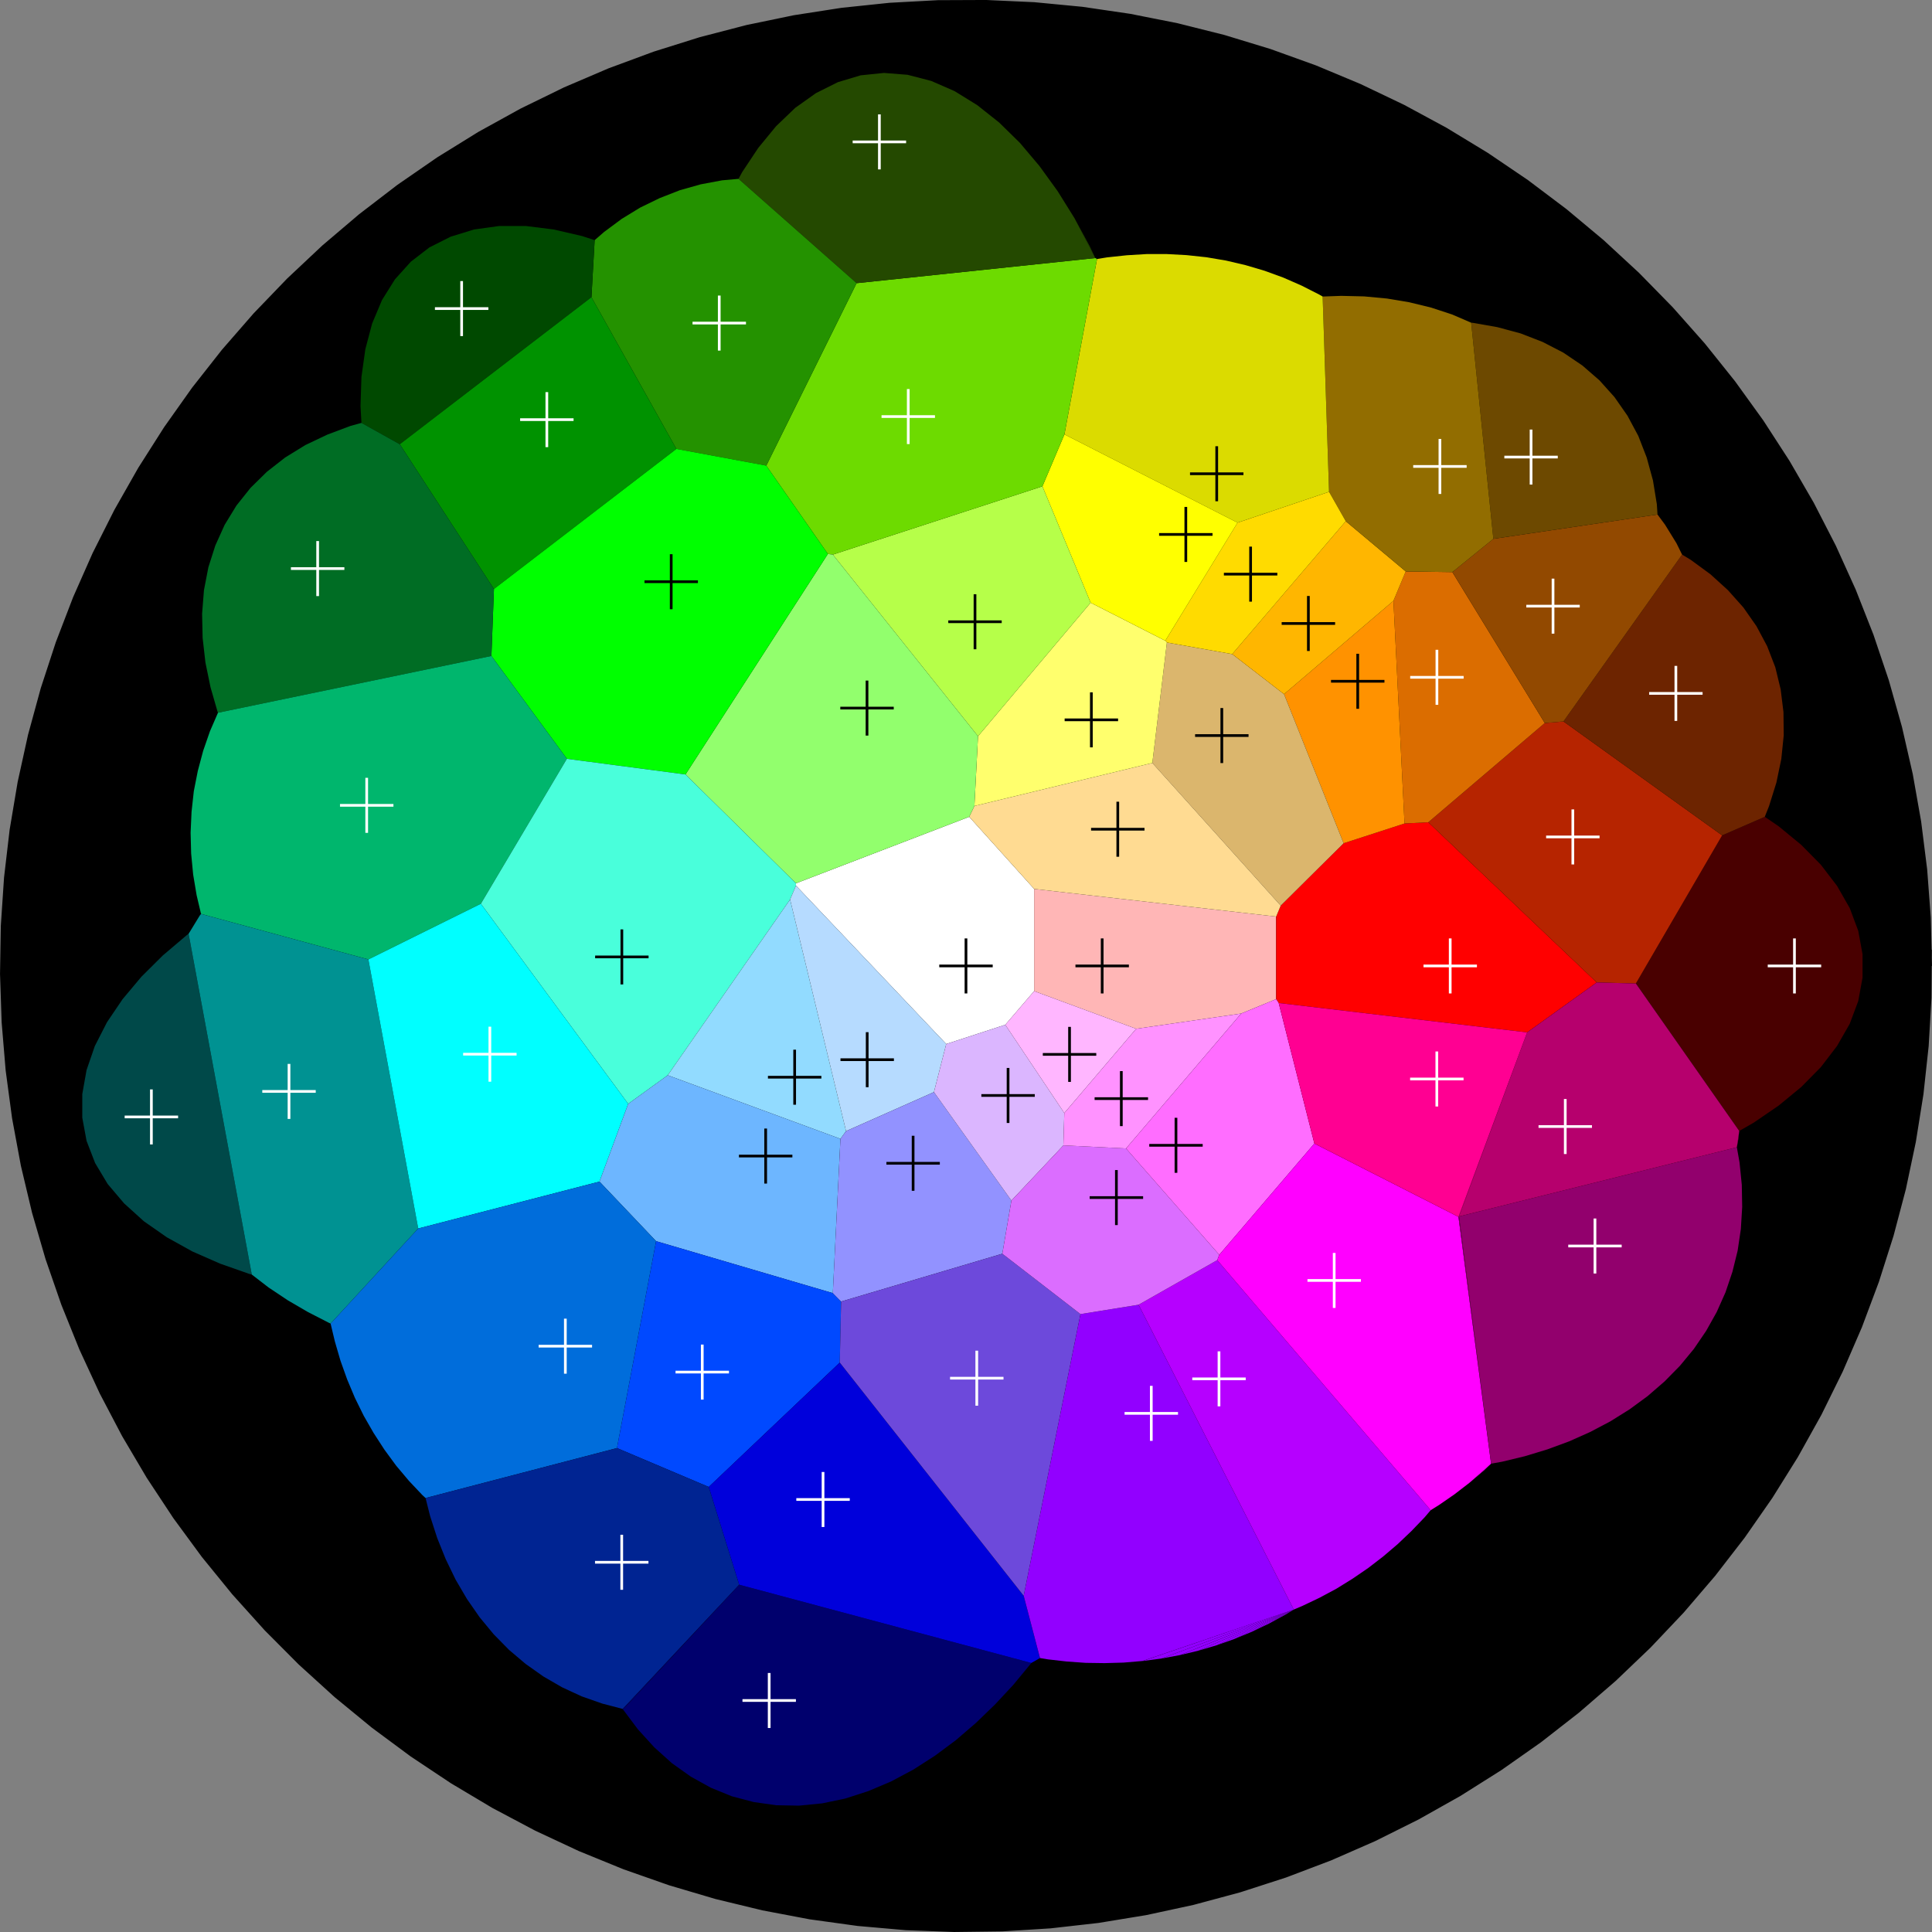 <?xml version="1.0" encoding="UTF-8" standalone="no"?>
<!-- Created with Inkscape (http://www.inkscape.org/) -->

<svg
   xmlns:dc="http://purl.org/dc/elements/1.1/"
   xmlns:cc="http://creativecommons.org/ns#"
   xmlns:rdf="http://www.w3.org/1999/02/22-rdf-syntax-ns#"
   xmlns:svg="http://www.w3.org/2000/svg"
   xmlns="http://www.w3.org/2000/svg"
   xmlns:sodipodi="http://sodipodi.sourceforge.net/DTD/sodipodi-0.dtd"
   xmlns:inkscape="http://www.inkscape.org/namespaces/inkscape"
   id="svg2"
   version="1.1"
   inkscape:version="0.48.5 r10040"
   width="452"
   height="452"
   xml:space="preserve"
   sodipodi:docname="2c04-voronoi.svg"><rect width="100%" height="100%" fill="#808080" stroke="none"/><defs
     id="defs6" /><sodipodi:namedview
     pagecolor="#ffffff"
     bordercolor="#666666"
     borderopacity="1"
     objecttolerance="10"
     gridtolerance="10"
     guidetolerance="10"
     inkscape:pageopacity="0"
     inkscape:pageshadow="2"
     inkscape:window-width="1920"
     inkscape:window-height="1062"
     id="namedview4"
     showgrid="false"
     fit-margin-top="0"
     fit-margin-left="0"
     fit-margin-right="0"
     fit-margin-bottom="0"
     inkscape:zoom="1.8915928"
     inkscape:cx="226"
     inkscape:cy="226.00001"
     inkscape:window-x="0"
     inkscape:window-y="1080"
     inkscape:window-maximized="1"
     inkscape:current-layer="g10" /><g
     id="g10"
     inkscape:groupmode="layer"
     inkscape:label="2c04-voronoi"
     transform="matrix(1.25,0,0,-1.25,-169.26,736.71)"><path
       inkscape:connector-curvature="0"
       id="path2230"
       style="fill:#000000;fill-opacity:1;stroke:#000000;stroke-width:0.507;stroke-linecap:butt;stroke-linejoin:miter;stroke-miterlimit:10;stroke-opacity:1;stroke-dasharray:none"
       d="m 496.754,408.581 -0.225,9.025 -0.677,9.002 -1.125,8.958 -1.571,8.89 -2.014,8.8 -2.45,8.688 -2.882,8.555 -3.307,8.401 -3.722,8.225 -4.128,8.029 -4.525,7.812 -4.909,7.576 -5.282,7.321 -5.64,7.048 -5.986,6.757 -6.316,6.45 -6.63,6.126 -6.928,5.787 -7.209,5.433 -7.471,5.066 -7.715,4.687 -7.939,4.295 -8.144,3.893 -8.328,3.48 -8.492,3.06 -8.634,2.632 -8.755,2.197 -8.854,1.756 -8.932,1.312 -8.985,0.863 -9.018,0.413 -9.027,-0.037 -9.014,-0.489 -8.978,-0.939 -8.92,-1.386 -8.838,-1.831 -8.736,-2.271 -8.612,-2.703 -8.465,-3.132 -8.299,-3.55 -8.111,-3.961 -7.903,-4.361 -7.675,-4.751 -7.428,-5.129 -7.163,-5.494 -6.879,-5.844 -6.579,-6.181 -6.261,-6.503 -5.929,-6.807 -5.581,-7.095 -5.22,-7.366 -4.845,-7.617 -4.459,-7.85 -4.061,-8.063 -3.653,-8.255 -3.236,-8.427 -2.809,-8.58 -2.378,-8.709 -1.94,-8.817 -1.496,-8.903 -1.05,-8.966 -0.601,-9.008 -0.149,-9.026 0.301,-9.023 0.752,-8.997 1.201,-8.947 1.646,-8.876 2.087,-8.783 2.524,-8.667 2.954,-8.53 3.377,-8.373 3.791,-8.193 4.196,-7.994 4.59,-7.773 4.973,-7.535 5.343,-7.276 5.699,-7 6.043,-6.708 6.37,-6.396 6.681,-6.069 6.977,-5.728 7.254,-5.373 7.513,-5.003 7.754,-4.621 7.975,-4.228 8.176,-3.824 8.358,-3.411 8.517,-2.989 8.656,-2.559 8.773,-2.123 8.869,-1.682 8.942,-1.236 8.992,-0.788 9.021,-0.338 9.026,0.114 9.01,0.564 8.969,1.014 8.908,1.461 8.823,1.905 8.717,2.344 8.588,2.775 8.439,3.203 8.269,3.62 8.077,4.029 7.866,4.427 7.635,4.816 7.385,5.192 7.116,5.553 6.83,5.902 6.527,6.237 6.206,6.555 5.872,6.857 5.521,7.142 5.158,7.409 4.781,7.657 4.392,7.887 3.993,8.097 3.584,8.286 3.165,8.454 2.737,8.602 2.305,8.728 1.865,8.833 1.422,8.916 0.974,8.974 0.525,9.012 0.074,9.028" /><path
       style="fill:#ffffff;fill-opacity:1;fill-rule:nonzero;stroke:none"
       d="M 226.75 191.094 L 186.219 206.656 L 186.219 207.188 L 221.375 244.25 L 235.188 239.75 L 241.938 231.875 L 241.938 207.969 L 226.75 191.094 z "
       transform="matrix(0.8,0,0,-0.8,135.408,589.368)"
       id="path108" /><path
       style="fill:#ffb6b6;fill-opacity:1;fill-rule:nonzero;stroke:none"
       d="M 241.938 207.969 L 241.938 231.875 L 265.812 240.688 L 290.375 237.125 L 298.562 233.75 L 298.562 214.438 L 241.938 207.969 z "
       transform="matrix(0.8,0,0,-0.8,135.408,589.368)"
       id="path120" /><path
       style="fill:#490000;fill-opacity:1;fill-rule:nonzero;stroke:none"
       d="M 412.875 191.094 L 402.906 195.438 L 382.719 230.094 L 406.906 264.594 L 410.281 262.656 L 416.125 258.656 L 421.406 254.312 L 426 249.656 L 429.781 244.719 L 432.75 239.531 L 434.75 234.188 L 435.75 228.719 L 435.75 223.25 L 434.75 217.781 L 432.75 212.438 L 429.781 207.25 L 426 202.312 L 421.406 197.656 L 416.125 193.312 L 412.875 191.094 z "
       transform="matrix(0.8,0,0,-0.8,135.408,589.368)"
       id="path130" /><path
       style="fill:#ff0000;fill-opacity:1;fill-rule:nonzero;stroke:none"
       d="M 334.156 192.375 L 328.594 192.656 L 314.344 197.281 L 299.625 211.875 L 298.562 214.438 L 298.562 233.75 L 299.156 234.656 L 357.281 241.531 L 373.562 229.844 L 334.156 192.375 z "
       transform="matrix(0.8,0,0,-0.8,135.408,589.368)"
       id="path166" /><path
       style="fill:#b62400;fill-opacity:1;fill-rule:nonzero;stroke:none"
       d="M 365.781 168.781 L 361.406 169.156 L 334.156 192.375 L 373.562 229.844 L 382.719 230.094 L 402.906 195.438 L 365.781 168.781 z "
       transform="matrix(0.8,0,0,-0.8,135.408,589.368)"
       id="path182" /><path
       style="fill:#6d2400;fill-opacity:1;fill-rule:nonzero;stroke:none"
       d="M 393.531 129.75 L 365.781 168.781 L 402.906 195.438 L 412.875 191.094 L 413.875 188.594 L 415.594 183.094 L 416.75 177.531 L 417.312 172.031 L 417.25 166.594 L 416.594 161.281 L 415.344 156.125 L 413.438 151.188 L 410.938 146.5 L 407.875 142.125 L 404.25 138.062 L 400.156 134.344 L 395.594 131 L 393.531 129.75 z "
       transform="matrix(0.8,0,0,-0.8,135.408,589.368)"
       id="path192" /><path
       style="fill:#db6d00;fill-opacity:1;fill-rule:nonzero;stroke:none"
       d="M 328.875 133.688 L 326 140.562 L 328.594 192.656 L 334.156 192.375 L 361.406 169.156 L 339.781 133.844 L 328.875 133.688 z "
       transform="matrix(0.8,0,0,-0.8,135.408,589.368)"
       id="path224" /><path
       style="fill:#924900;fill-opacity:1;fill-rule:nonzero;stroke:none"
       d="M 387.781 120.375 L 349.375 126.062 L 339.781 133.844 L 361.406 169.156 L 365.781 168.781 L 393.531 129.75 L 392.219 127.094 L 389.562 122.781 L 387.781 120.375 z "
       transform="matrix(0.8,0,0,-0.8,135.408,589.368)"
       id="path234" /><path
       style="fill:#ff9200;fill-opacity:1;fill-rule:nonzero;stroke:none"
       d="M 326 140.562 L 300.406 162.406 L 314.344 197.281 L 328.594 192.656 L 326 140.562 z "
       transform="matrix(0.8,0,0,-0.8,135.408,589.368)"
       id="path248" /><path
       style="fill:#dbb66d;fill-opacity:1;fill-rule:nonzero;stroke:none"
       d="M 273 150.312 L 269.594 178.5 L 299.625 211.875 L 314.344 197.281 L 300.406 162.406 L 288.281 153.031 L 273 150.312 z "
       transform="matrix(0.8,0,0,-0.8,135.408,589.368)"
       id="path254" /><path
       style="fill:#ffdb92;fill-opacity:1;fill-rule:nonzero;stroke:none"
       d="M 269.594 178.5 L 227.969 188.562 L 226.75 191.094 L 241.938 207.969 L 298.562 214.438 L 299.625 211.875 L 269.594 178.5 z "
       transform="matrix(0.8,0,0,-0.8,135.408,589.368)"
       id="path264" /><path
       style="fill:#6d4900;fill-opacity:1;fill-rule:nonzero;stroke:none"
       d="M 344.188 75.5 L 349.375 126.062 L 387.781 120.375 L 387.625 117.969 L 386.719 112.406 L 385.25 107.031 L 383.281 101.969 L 380.75 97.25 L 377.719 92.906 L 374.188 88.969 L 370.188 85.5 L 365.75 82.5 L 360.906 80 L 355.75 78 L 350.281 76.531 L 344.594 75.531 L 344.188 75.5 z "
       transform="matrix(0.8,0,0,-0.8,135.408,589.368)"
       id="path274" /><path
       style="fill:#ffb600;fill-opacity:1;fill-rule:nonzero;stroke:none"
       d="M 314.844 121.938 L 288.281 153.031 L 300.406 162.406 L 326 140.562 L 328.875 133.688 L 314.844 121.938 z "
       transform="matrix(0.8,0,0,-0.8,135.408,589.368)"
       id="path304" /><path
       style="fill:#926d00;fill-opacity:1;fill-rule:nonzero;stroke:none"
       d="M 313.781 69.219 L 309.438 69.375 L 310.938 115.062 L 314.844 121.938 L 328.875 133.688 L 339.781 133.844 L 349.375 126.062 L 344.188 75.5 L 339.781 73.594 L 334.844 71.969 L 329.719 70.719 L 324.5 69.844 L 319.156 69.344 L 313.781 69.219 z "
       transform="matrix(0.8,0,0,-0.8,135.408,589.368)"
       id="path312" /><path
       style="fill:#ffdb00;fill-opacity:1;fill-rule:nonzero;stroke:none"
       d="M 310.938 115.062 L 289.531 122.281 L 272.625 149.906 L 273 150.312 L 288.281 153.031 L 314.844 121.938 L 310.938 115.062 z "
       transform="matrix(0.8,0,0,-0.8,135.408,589.368)"
       id="path336" /><path
       style="fill:#ffff6d;fill-opacity:1;fill-rule:nonzero;stroke:none"
       d="M 255.156 141 L 228.812 172.25 L 227.969 188.562 L 269.594 178.5 L 273 150.312 L 272.625 149.906 L 255.156 141 z "
       transform="matrix(0.8,0,0,-0.8,135.408,589.368)"
       id="path346" /><path
       style="fill:#dbdb00;fill-opacity:1;fill-rule:nonzero;stroke:none"
       d="M 268.281 59.438 L 263.625 59.719 L 258.969 60.219 L 256.656 60.594 L 249.031 101.625 L 289.531 122.281 L 310.938 115.062 L 309.438 69.375 L 308.625 68.906 L 304.5 66.812 L 300.219 64.938 L 295.844 63.344 L 291.406 62.031 L 286.875 60.969 L 282.281 60.188 L 277.625 59.688 L 272.969 59.438 L 268.281 59.438 z "
       transform="matrix(0.8,0,0,-0.8,135.408,589.368)"
       id="path356" /><path
       inkscape:connector-curvature="0"
       id="path386"
       style="fill:none;stroke:none;stroke-width:0.507;stroke-linecap:butt;stroke-linejoin:miter;stroke-miterlimit:10;stroke-opacity:1;stroke-dasharray:none"
       d="m 384.154,497.33 -17.11,-5.775 -32.404,16.513 6.082,32.819 1.856,0.305 3.722,0.414 3.738,0.214 3.741,0.008 3.733,-0.2 3.711,-0.413 3.676,-0.628 3.629,-0.843 3.568,-1.059 3.495,-1.272 3.41,-1.482 3.312,-1.688 0.649,-0.382 1.195,-36.53" /><path
       style="fill:#ffff00;fill-opacity:1;fill-rule:nonzero;stroke:none"
       d="M 249.031 101.625 L 243.875 113.781 L 255.156 141 L 272.625 149.906 L 289.531 122.281 L 249.031 101.625 z "
       transform="matrix(0.8,0,0,-0.8,135.408,589.368)"
       id="path388" /><path
       style="fill:#b6ff49;fill-opacity:1;fill-rule:nonzero;stroke:none"
       d="M 243.875 113.781 L 194.844 129.75 L 228.812 172.25 L 255.156 141 L 243.875 113.781 z "
       transform="matrix(0.8,0,0,-0.8,135.408,589.368)"
       id="path396" /><path
       style="fill:#6ddb00;fill-opacity:1;fill-rule:nonzero;stroke:none"
       d="M 256.25 60.375 L 200.406 66.25 L 179.281 108.938 L 193.688 129.594 L 194.844 129.75 L 243.875 113.781 L 249.031 101.625 L 256.656 60.594 L 256.25 60.375 z "
       transform="matrix(0.8,0,0,-0.8,135.408,589.368)"
       id="path402" /><path
       style="fill:#244900;fill-opacity:1;fill-rule:nonzero;stroke:none"
       d="M 206.812 17.062 L 201.344 17.625 L 196.031 19.219 L 190.906 21.781 L 186.062 25.219 L 181.562 29.531 L 177.406 34.594 L 173.625 40.281 L 172.781 41.844 L 200.406 66.25 L 256.25 60.375 L 251.375 51.031 L 247.438 44.719 L 243.188 38.844 L 238.625 33.438 L 233.75 28.656 L 228.625 24.594 L 223.312 21.312 L 217.875 18.938 L 212.344 17.5 L 206.812 17.062 z "
       transform="matrix(0.8,0,0,-0.8,135.408,589.368)"
       id="path416" /><path
       inkscape:connector-curvature="0"
       id="path452"
       style="fill:#244900;fill-opacity:1;fill-rule:nonzero;stroke:none"
       d="m 336.498,548.555 3.909,-7.485 -1.056,2.227" /><path
       style="fill:#92ff6d;fill-opacity:1;fill-rule:nonzero;stroke:none"
       d="M 193.688 129.594 L 160.375 181.188 L 186.219 206.656 L 226.75 191.094 L 227.969 188.562 L 228.812 172.25 L 194.844 129.75 L 193.688 129.594 z "
       transform="matrix(0.8,0,0,-0.8,135.408,589.368)"
       id="path456" /><path
       style="fill:#249200;fill-opacity:1;fill-rule:nonzero;stroke:none"
       d="M 172.781 41.844 L 168.938 42.188 L 163.938 43.125 L 159.062 44.5 L 154.344 46.344 L 149.781 48.562 L 145.438 51.219 L 141.312 54.281 L 139.125 56.188 L 138.375 69.531 L 158.25 105.031 L 179.281 108.938 L 200.406 66.25 L 172.781 41.844 z "
       transform="matrix(0.8,0,0,-0.8,135.408,589.368)"
       id="path468" /><path
       style="fill:#004900;fill-opacity:1;fill-rule:nonzero;stroke:none"
       d="M 116.781 52.875 L 110.906 53.688 L 105.438 55.375 L 100.469 57.875 L 96.125 61.219 L 92.406 65.344 L 89.375 70.188 L 87.062 75.688 L 85.469 81.719 L 84.562 88.188 L 84.344 95 L 84.562 98.938 L 93.531 103.938 L 138.375 69.531 L 139.125 56.188 L 136.156 55.219 L 129.531 53.688 L 123.031 52.875 L 116.781 52.875 z "
       transform="matrix(0.8,0,0,-0.8,135.408,589.368)"
       id="path492" /><path
       style="fill:#009200;fill-opacity:1;fill-rule:nonzero;stroke:none"
       d="M 138.375 69.531 L 93.531 103.938 L 115.562 137.812 L 158.25 105.031 L 138.375 69.531 z "
       transform="matrix(0.8,0,0,-0.8,135.408,589.368)"
       id="path526" /><path
       style="fill:#00ff00;fill-opacity:1;fill-rule:nonzero;stroke:none"
       d="M 158.25 105.031 L 115.562 137.812 L 114.969 153.469 L 132.625 177.531 L 160.375 181.188 L 193.688 129.594 L 179.281 108.938 L 158.25 105.031 z "
       transform="matrix(0.8,0,0,-0.8,135.408,589.368)"
       id="path532" /><path
       style="fill:#006d24;fill-opacity:1;fill-rule:nonzero;stroke:none"
       d="M 84.562 98.938 L 81.969 99.656 L 76.562 101.688 L 71.438 104.125 L 66.719 107.031 L 62.438 110.375 L 58.625 114.125 L 55.312 118.281 L 52.562 122.781 L 50.375 127.625 L 48.75 132.719 L 47.719 138.062 L 47.281 143.594 L 47.406 149.25 L 48.062 155 L 49.25 160.781 L 50.906 166.531 L 51 166.75 L 114.969 153.469 L 115.562 137.812 L 93.531 103.938 L 84.562 98.938 z "
       transform="matrix(0.8,0,0,-0.8,135.408,589.368)"
       id="path544" /><path
       style="fill:#00b66d;fill-opacity:1;fill-rule:nonzero;stroke:none"
       d="M 114.969 153.469 L 51 166.75 L 49.125 171.062 L 47.531 175.656 L 46.281 180.344 L 45.344 185.094 L 44.812 189.938 L 44.594 194.812 L 44.719 199.688 L 45.188 204.594 L 46 209.438 L 47.031 213.812 L 86.188 224.469 L 112.5 211.438 L 132.625 177.531 L 114.969 153.469 z "
       transform="matrix(0.8,0,0,-0.8,135.408,589.368)"
       id="path584" /><path
       style="fill:#49ffdb;fill-opacity:1;fill-rule:nonzero;stroke:none"
       d="M 132.625 177.531 L 112.5 211.438 L 146.969 258.25 L 156.219 251.562 L 184.844 210.438 L 186.219 207.188 L 186.219 206.656 L 160.375 181.188 L 132.625 177.531 z "
       transform="matrix(0.8,0,0,-0.8,135.408,589.368)"
       id="path612" /><path
       style="fill:#004949;fill-opacity:1;fill-rule:nonzero;stroke:none"
       d="M 44.125 218.469 L 43.656 218.812 L 38.094 223.531 L 33.094 228.5 L 28.688 233.75 L 25.031 239.156 L 22.188 244.719 L 20.25 250.344 L 19.25 255.969 L 19.25 261.5 L 20.25 266.906 L 22.25 272.094 L 25.188 277 L 29.031 281.531 L 33.656 285.719 L 39.031 289.469 L 45 292.781 L 51.469 295.625 L 58.312 298.031 L 58.906 298.188 L 44.125 218.469 z "
       transform="matrix(0.8,0,0,-0.8,135.408,589.368)"
       id="path626" /><path
       style="fill:#009292;fill-opacity:1;fill-rule:nonzero;stroke:none"
       d="M 47.031 213.812 L 46.719 214.219 L 44.125 218.469 L 58.906 298.188 L 62.844 301.219 L 67.344 304.219 L 72.062 306.969 L 76.938 309.469 L 77.344 309.656 L 97.844 287.406 L 86.188 224.469 L 47.031 213.812 z "
       transform="matrix(0.8,0,0,-0.8,135.408,589.368)"
       id="path664" /><path
       style="fill:#00ffff;fill-opacity:1;fill-rule:nonzero;stroke:none"
       d="M 112.5 211.438 L 86.188 224.469 L 97.844 287.406 L 140.25 276.438 L 146.969 258.25 L 112.5 211.438 z "
       transform="matrix(0.8,0,0,-0.8,135.408,589.368)"
       id="path684" /><path
       style="fill:#92dbff;fill-opacity:1;fill-rule:nonzero;stroke:none"
       d="M 184.844 210.438 L 156.219 251.562 L 196.625 266.438 L 197.938 264.625 L 184.844 210.438 z "
       transform="matrix(0.8,0,0,-0.8,135.408,589.368)"
       id="path692" /><path
       style="fill:#b6dbff;fill-opacity:1;fill-rule:nonzero;stroke:none"
       d="M 186.219 207.188 L 184.844 210.438 L 197.938 264.625 L 218.5 255.5 L 221.375 244.25 L 186.219 207.188 z "
       transform="matrix(0.8,0,0,-0.8,135.408,589.368)"
       id="path698" /><path
       style="fill:#6db6ff;fill-opacity:1;fill-rule:nonzero;stroke:none"
       d="M 156.219 251.562 L 146.969 258.25 L 140.25 276.438 L 153.5 290.375 L 194.844 302.531 L 196.625 266.438 L 156.219 251.562 z "
       transform="matrix(0.8,0,0,-0.8,135.408,589.368)"
       id="path706" /><path
       style="fill:#006ddb;fill-opacity:1;fill-rule:nonzero;stroke:none"
       d="M 140.25 276.438 L 97.844 287.406 L 77.344 309.656 L 78.344 313.844 L 79.656 318.344 L 81.219 322.719 L 83.031 327.031 L 85.094 331.219 L 87.406 335.25 L 89.938 339.156 L 92.688 342.906 L 95.688 346.469 L 98.875 349.844 L 99.562 350.469 L 144.344 338.781 L 153.5 290.375 L 140.25 276.438 z "
       transform="matrix(0.8,0,0,-0.8,135.408,589.368)"
       id="path716" /><path
       style="fill:#0049ff;fill-opacity:1;fill-rule:nonzero;stroke:none"
       d="M 153.5 290.375 L 144.344 338.781 L 165.812 347.875 L 196.469 318.781 L 196.781 304.5 L 194.844 302.531 L 153.5 290.375 z "
       transform="matrix(0.8,0,0,-0.8,135.408,589.368)"
       id="path746" /><path
       style="fill:#002492;fill-opacity:1;fill-rule:nonzero;stroke:none"
       d="M 144.344 338.781 L 99.562 350.469 L 100.625 354.688 L 102.281 359.812 L 104.281 364.781 L 106.594 369.562 L 109.25 374.094 L 112.219 378.375 L 115.5 382.344 L 119.094 386 L 122.969 389.281 L 127.125 392.219 L 131.5 394.75 L 136.094 396.875 L 140.906 398.562 L 145.688 399.812 L 172.938 370.75 L 165.812 347.875 L 144.344 338.781 z "
       transform="matrix(0.8,0,0,-0.8,135.408,589.368)"
       id="path756" /><path
       style="fill:#9292ff;fill-opacity:1;fill-rule:nonzero;stroke:none"
       d="M 218.5 255.5 L 197.938 264.625 L 196.625 266.438 L 194.844 302.531 L 196.781 304.5 L 234.5 293.312 L 236.625 280.875 L 218.5 255.5 z "
       transform="matrix(0.8,0,0,-0.8,135.408,589.368)"
       id="path790" /><path
       inkscape:connector-curvature="0"
       id="path802"
       style="fill:#00006d;fill-opacity:1;fill-rule:nonzero;stroke:none"
       d="m 273.754,292.762 -21.712,-23.377 -0.079,0.127" /><path
       style="fill:#00006d;fill-opacity:1;fill-rule:nonzero;stroke:none"
       d="M 172.938 370.75 L 145.781 399.969 L 149.25 404.594 L 153.062 408.781 L 157.188 412.5 L 161.625 415.656 L 166.312 418.25 L 171.219 420.25 L 176.312 421.594 L 181.562 422.344 L 186.938 422.438 L 192.344 421.906 L 197.75 420.781 L 203.156 419.031 L 208.469 416.781 L 213.688 414 L 218.75 410.75 L 223.625 407.125 L 228.312 403.094 L 232.781 398.781 L 237.031 394.219 L 241.281 389.062 L 172.938 370.75 z "
       transform="matrix(0.8,0,0,-0.8,135.408,589.368)"
       id="path804" /><path
       inkscape:connector-curvature="0"
       id="path844"
       style="fill:#00006d;fill-opacity:1;fill-rule:nonzero;stroke:none"
       d="m 325.024,274.003 3.404,4.107 -0.21,-0.278" /><path
       style="fill:#0000db;fill-opacity:1;fill-rule:nonzero;stroke:none"
       d="M 196.469 318.781 L 165.812 347.875 L 172.938 370.75 L 241.281 389.062 L 243.312 387.906 L 239.5 373.344 L 196.469 318.781 z "
       transform="matrix(0.8,0,0,-0.8,135.408,589.368)"
       id="path848" /><path
       style="fill:#6d49db;fill-opacity:1;fill-rule:nonzero;stroke:none"
       d="M 234.5 293.312 L 196.781 304.5 L 196.469 318.781 L 239.5 373.344 L 252.781 307.438 L 234.5 293.312 z "
       transform="matrix(0.8,0,0,-0.8,135.408,589.368)"
       id="path858" /><path
       style="fill:#dbb6ff;fill-opacity:1;fill-rule:nonzero;stroke:none"
       d="M 235.188 239.75 L 221.375 244.25 L 218.5 255.5 L 236.625 280.875 L 248.781 267.969 L 249 260.406 L 235.188 239.75 z "
       transform="matrix(0.8,0,0,-0.8,135.408,589.368)"
       id="path866" /><path
       style="fill:#9200ff;fill-opacity:1;fill-rule:nonzero;stroke:none"
       d="M 266.375 305.25 L 252.781 307.438 L 239.5 373.344 L 243.312 387.906 L 245.188 388.219 L 249.594 388.719 L 254 389.031 L 258.438 389.094 L 262.875 388.969 L 267.281 388.594 L 302.688 376.562 L 266.375 305.25 z "
       transform="matrix(0.8,0,0,-0.8,135.408,589.368)"
       id="path876" /><path
       inkscape:connector-curvature="0"
       id="path894"
       style="fill:#9200ff;fill-opacity:1;fill-rule:nonzero;stroke:none"
       d="m 349.242,278.481 28.328,9.648 -24.81,-9.18" /><path
       inkscape:connector-curvature="0"
       id="path896"
       style="fill:#9200ff;fill-opacity:1;fill-rule:nonzero;stroke:none"
       d="m 352.76,278.949 24.81,9.18 -21.32,-8.532" /><path
       inkscape:connector-curvature="0"
       id="path898"
       style="fill:#9200ff;fill-opacity:1;fill-rule:nonzero;stroke:none"
       d="m 356.25,279.596 21.32,8.532 -17.868,-7.703" /><path
       inkscape:connector-curvature="0"
       id="path900"
       style="fill:#9200ff;fill-opacity:1;fill-rule:nonzero;stroke:none"
       d="m 359.702,280.425 17.868,7.703 -14.463,-6.696" /><path
       inkscape:connector-curvature="0"
       id="path902"
       style="fill:#9200ff;fill-opacity:1;fill-rule:nonzero;stroke:none"
       d="m 363.106,281.433 14.463,6.696 -11.117,-5.512" /><path
       inkscape:connector-curvature="0"
       id="path904"
       style="fill:#9200ff;fill-opacity:1;fill-rule:nonzero;stroke:none"
       d="m 366.453,282.617 11.117,5.512 -7.837,-4.153" /><path
       inkscape:connector-curvature="0"
       id="path906"
       style="fill:#9200ff;fill-opacity:1;fill-rule:nonzero;stroke:none"
       d="m 369.733,283.975 7.837,4.153 -4.634,-2.624" /><path
       inkscape:connector-curvature="0"
       id="path908"
       style="fill:#9200ff;fill-opacity:1;fill-rule:nonzero;stroke:none"
       d="m 372.936,285.505 4.634,2.624 -1.514,-0.929" /><path
       style="fill:#b600ff;fill-opacity:1;fill-rule:nonzero;stroke:none"
       d="M 284.781 294.812 L 266.375 305.25 L 302.688 376.562 L 304.75 375.688 L 308.75 373.781 L 312.656 371.688 L 316.438 369.344 L 320.094 366.844 L 323.625 364.125 L 327 361.25 L 330.219 358.188 L 333.281 355 L 334.719 353.312 L 284.781 294.812 z "
       transform="matrix(0.8,0,0,-0.8,135.408,589.368)"
       id="path912" /><path
       style="fill:#db6dff;fill-opacity:1;fill-rule:nonzero;stroke:none"
       d="M 248.781 267.969 L 236.625 280.875 L 234.5 293.312 L 252.781 307.438 L 266.375 305.25 L 284.781 294.812 L 285.25 293.562 L 263.438 268.688 L 248.781 267.969 z "
       transform="matrix(0.8,0,0,-0.8,135.408,589.368)"
       id="path936" /><path
       style="fill:#ffb6ff;fill-opacity:1;fill-rule:nonzero;stroke:none"
       d="M 241.938 231.875 L 235.188 239.75 L 249 260.406 L 265.812 240.688 L 241.938 231.875 z "
       transform="matrix(0.8,0,0,-0.8,135.408,589.368)"
       id="path950" /><path
       style="fill:#ff92ff;fill-opacity:1;fill-rule:nonzero;stroke:none"
       d="M 290.375 237.125 L 265.812 240.688 L 249 260.406 L 248.781 267.969 L 263.438 268.688 L 290.375 237.125 z "
       transform="matrix(0.8,0,0,-0.8,135.408,589.368)"
       id="path956" /><path
       style="fill:#ff6dff;fill-opacity:1;fill-rule:nonzero;stroke:none"
       d="M 298.562 233.75 L 290.375 237.125 L 263.438 268.688 L 285.25 293.562 L 307.5 267.531 L 299.156 234.656 L 298.562 233.75 z "
       transform="matrix(0.8,0,0,-0.8,135.408,589.368)"
       id="path964" /><path
       style="fill:#ff00ff;fill-opacity:1;fill-rule:nonzero;stroke:none"
       d="M 307.5 267.531 L 285.25 293.562 L 284.781 294.812 L 334.719 353.312 L 336.625 352.125 L 340.25 349.625 L 343.781 346.906 L 348.844 342.438 L 341.219 284.688 L 307.5 267.531 z "
       transform="matrix(0.8,0,0,-0.8,135.408,589.368)"
       id="path974" /><path
       inkscape:connector-curvature="0"
       id="path988"
       style="fill:#ff00ff;fill-opacity:1;fill-rule:nonzero;stroke:none"
       d="m 410.436,311.837 4.042,3.579 -1.342,-1.273" /><path
       inkscape:connector-curvature="0"
       id="path992"
       style="fill:#92006d;fill-opacity:1;fill-rule:nonzero;stroke:none"
       d="m 414.477,315.416 -6,46.287 -0.099,-0.094" /><path
       style="fill:#92006d;fill-opacity:1;fill-rule:nonzero;stroke:none"
       d="M 406.344 268.406 L 341.344 284.594 L 348.844 342.438 L 351.438 341.969 L 356.75 340.688 L 362 339.094 L 367.094 337.219 L 372 335.031 L 376.75 332.531 L 381.25 329.719 L 385.469 326.625 L 389.406 323.219 L 393.031 319.531 L 396.281 315.594 L 399.156 311.375 L 401.625 306.969 L 403.688 302.344 L 405.312 297.531 L 406.531 292.594 L 407.281 287.531 L 407.594 282.375 L 407.5 277.188 L 406.969 271.938 L 406.344 268.406 z "
       transform="matrix(0.8,0,0,-0.8,135.408,589.368)"
       id="path994" /><path
       style="fill:#b6006d;fill-opacity:1;fill-rule:nonzero;stroke:none"
       d="M 373.562 229.844 L 357.281 241.531 L 341.344 284.594 L 406.344 268.406 L 406.906 264.594 L 382.719 230.094 L 373.562 229.844 z "
       transform="matrix(0.8,0,0,-0.8,135.408,589.368)"
       id="path1038" /><path
       inkscape:connector-curvature="0"
       id="path1046"
       style="fill:#b6006d;fill-opacity:1;fill-rule:nonzero;stroke:none"
       d="m 460.479,374.638 0.447,3.054 -0.211,-1.814" /><path
       style="fill:#ff0092;fill-opacity:1;fill-rule:nonzero;stroke:none"
       d="M 299.156 234.656 L 307.5 267.531 L 341.219 284.688 L 357.281 241.531 L 299.156 234.656 z "
       transform="matrix(0.8,0,0,-0.8,135.408,589.368)"
       id="path1050" /><path
       inkscape:connector-curvature="0"
       id="path1054"
       style="fill:#ff0092;fill-opacity:1;fill-rule:nonzero;stroke:none"
       d="m 408.378,361.61 12.846,34.54 -12.747,-34.446" /><path
       inkscape:connector-curvature="0"
       id="path1058"
       style="fill:none;stroke:#000000;stroke-width:0.507;stroke-linecap:butt;stroke-linejoin:miter;stroke-miterlimit:10;stroke-opacity:1;stroke-dasharray:none"
       d="m 311.204,408.581 10.002,0" /><path
       inkscape:connector-curvature="0"
       id="path1060"
       style="fill:none;stroke:#000000;stroke-width:0.507;stroke-linecap:butt;stroke-linejoin:miter;stroke-miterlimit:10;stroke-opacity:1;stroke-dasharray:none"
       d="m 316.204,413.73 0,-10.299" /><path
       inkscape:connector-curvature="0"
       id="path1062"
       style="fill:none;stroke:#000000;stroke-width:0.507;stroke-linecap:butt;stroke-linejoin:miter;stroke-miterlimit:10;stroke-opacity:1;stroke-dasharray:none"
       d="m 336.693,408.581 10.002,0" /><path
       inkscape:connector-curvature="0"
       id="path1064"
       style="fill:none;stroke:#000000;stroke-width:0.507;stroke-linecap:butt;stroke-linejoin:miter;stroke-miterlimit:10;stroke-opacity:1;stroke-dasharray:none"
       d="m 341.694,413.73 0,-10.299" /><path
       inkscape:connector-curvature="0"
       id="path1066"
       style="fill:none;stroke:#ffffff;stroke-width:0.507;stroke-linecap:butt;stroke-linejoin:miter;stroke-miterlimit:10;stroke-opacity:1;stroke-dasharray:none"
       d="m 466.264,408.581 10.002,0" /><path
       inkscape:connector-curvature="0"
       id="path1068"
       style="fill:none;stroke:#ffffff;stroke-width:0.507;stroke-linecap:butt;stroke-linejoin:miter;stroke-miterlimit:10;stroke-opacity:1;stroke-dasharray:none"
       d="m 471.265,413.73 0,-10.299" /><path
       inkscape:connector-curvature="0"
       id="path1070"
       style="fill:none;stroke:#ffffff;stroke-width:0.507;stroke-linecap:butt;stroke-linejoin:miter;stroke-miterlimit:10;stroke-opacity:1;stroke-dasharray:none"
       d="m 401.833,408.581 10.002,0" /><path
       inkscape:connector-curvature="0"
       id="path1072"
       style="fill:none;stroke:#ffffff;stroke-width:0.507;stroke-linecap:butt;stroke-linejoin:miter;stroke-miterlimit:10;stroke-opacity:1;stroke-dasharray:none"
       d="m 406.834,413.73 0,-10.299" /><path
       inkscape:connector-curvature="0"
       id="path1074"
       style="fill:none;stroke:#ffffff;stroke-width:0.507;stroke-linecap:butt;stroke-linejoin:miter;stroke-miterlimit:10;stroke-opacity:1;stroke-dasharray:none"
       d="m 424.785,432.726 10.002,0" /><path
       inkscape:connector-curvature="0"
       id="path1076"
       style="fill:none;stroke:#ffffff;stroke-width:0.507;stroke-linecap:butt;stroke-linejoin:miter;stroke-miterlimit:10;stroke-opacity:1;stroke-dasharray:none"
       d="m 429.786,437.875 0,-10.299" /><path
       inkscape:connector-curvature="0"
       id="path1078"
       style="fill:none;stroke:#ffffff;stroke-width:0.507;stroke-linecap:butt;stroke-linejoin:miter;stroke-miterlimit:10;stroke-opacity:1;stroke-dasharray:none"
       d="m 444.067,459.589 10.002,0" /><path
       inkscape:connector-curvature="0"
       id="path1080"
       style="fill:none;stroke:#ffffff;stroke-width:0.507;stroke-linecap:butt;stroke-linejoin:miter;stroke-miterlimit:10;stroke-opacity:1;stroke-dasharray:none"
       d="m 449.068,464.738 0,-10.299" /><path
       inkscape:connector-curvature="0"
       id="path1082"
       style="fill:none;stroke:#ffffff;stroke-width:0.507;stroke-linecap:butt;stroke-linejoin:miter;stroke-miterlimit:10;stroke-opacity:1;stroke-dasharray:none"
       d="m 399.345,462.6 10.002,0" /><path
       inkscape:connector-curvature="0"
       id="path1084"
       style="fill:none;stroke:#ffffff;stroke-width:0.507;stroke-linecap:butt;stroke-linejoin:miter;stroke-miterlimit:10;stroke-opacity:1;stroke-dasharray:none"
       d="m 404.346,467.75 0,-10.299" /><path
       inkscape:connector-curvature="0"
       id="path1086"
       style="fill:none;stroke:#ffffff;stroke-width:0.507;stroke-linecap:butt;stroke-linejoin:miter;stroke-miterlimit:10;stroke-opacity:1;stroke-dasharray:none"
       d="m 421.077,475.92 10.002,0" /><path
       inkscape:connector-curvature="0"
       id="path1088"
       style="fill:none;stroke:#ffffff;stroke-width:0.507;stroke-linecap:butt;stroke-linejoin:miter;stroke-miterlimit:10;stroke-opacity:1;stroke-dasharray:none"
       d="m 426.078,481.069 0,-10.299" /><path
       inkscape:connector-curvature="0"
       id="path1090"
       style="fill:none;stroke:#000000;stroke-width:0.507;stroke-linecap:butt;stroke-linejoin:miter;stroke-miterlimit:10;stroke-opacity:1;stroke-dasharray:none"
       d="m 384.524,461.858 10.002,0" /><path
       inkscape:connector-curvature="0"
       id="path1092"
       style="fill:none;stroke:#000000;stroke-width:0.507;stroke-linecap:butt;stroke-linejoin:miter;stroke-miterlimit:10;stroke-opacity:1;stroke-dasharray:none"
       d="m 389.525,467.007 0,-10.299" /><path
       inkscape:connector-curvature="0"
       id="path1094"
       style="fill:none;stroke:#000000;stroke-width:0.507;stroke-linecap:butt;stroke-linejoin:miter;stroke-miterlimit:10;stroke-opacity:1;stroke-dasharray:none"
       d="m 359.086,451.699 10.002,0" /><path
       inkscape:connector-curvature="0"
       id="path1096"
       style="fill:none;stroke:#000000;stroke-width:0.507;stroke-linecap:butt;stroke-linejoin:miter;stroke-miterlimit:10;stroke-opacity:1;stroke-dasharray:none"
       d="m 364.087,456.849 0,-10.299" /><path
       inkscape:connector-curvature="0"
       id="path1098"
       style="fill:none;stroke:#000000;stroke-width:0.507;stroke-linecap:butt;stroke-linejoin:miter;stroke-miterlimit:10;stroke-opacity:1;stroke-dasharray:none"
       d="m 339.617,434.168 10.002,0" /><path
       inkscape:connector-curvature="0"
       id="path1100"
       style="fill:none;stroke:#000000;stroke-width:0.507;stroke-linecap:butt;stroke-linejoin:miter;stroke-miterlimit:10;stroke-opacity:1;stroke-dasharray:none"
       d="m 344.618,439.317 0,-10.299" /><path
       inkscape:connector-curvature="0"
       id="path1102"
       style="fill:none;stroke:#ffffff;stroke-width:0.507;stroke-linecap:butt;stroke-linejoin:miter;stroke-miterlimit:10;stroke-opacity:1;stroke-dasharray:none"
       d="m 416.965,503.821 10.002,0" /><path
       inkscape:connector-curvature="0"
       id="path1104"
       style="fill:none;stroke:#ffffff;stroke-width:0.507;stroke-linecap:butt;stroke-linejoin:miter;stroke-miterlimit:10;stroke-opacity:1;stroke-dasharray:none"
       d="m 421.966,508.97 0,-10.299" /><path
       inkscape:connector-curvature="0"
       id="path1106"
       style="fill:none;stroke:#000000;stroke-width:0.507;stroke-linecap:butt;stroke-linejoin:miter;stroke-miterlimit:10;stroke-opacity:1;stroke-dasharray:none"
       d="m 375.289,472.674 10.002,0" /><path
       inkscape:connector-curvature="0"
       id="path1108"
       style="fill:none;stroke:#000000;stroke-width:0.507;stroke-linecap:butt;stroke-linejoin:miter;stroke-miterlimit:10;stroke-opacity:1;stroke-dasharray:none"
       d="m 380.289,477.823 0,-10.299" /><path
       inkscape:connector-curvature="0"
       id="path1110"
       style="fill:none;stroke:#ffffff;stroke-width:0.507;stroke-linecap:butt;stroke-linejoin:miter;stroke-miterlimit:10;stroke-opacity:1;stroke-dasharray:none"
       d="m 399.908,502.067 10.002,0" /><path
       inkscape:connector-curvature="0"
       id="path1112"
       style="fill:none;stroke:#ffffff;stroke-width:0.507;stroke-linecap:butt;stroke-linejoin:miter;stroke-miterlimit:10;stroke-opacity:1;stroke-dasharray:none"
       d="m 404.909,507.216 0,-10.299" /><path
       inkscape:connector-curvature="0"
       id="path1114"
       style="fill:none;stroke:#000000;stroke-width:0.507;stroke-linecap:butt;stroke-linejoin:miter;stroke-miterlimit:10;stroke-opacity:1;stroke-dasharray:none"
       d="m 364.475,481.91 10.002,0" /><path
       inkscape:connector-curvature="0"
       id="path1116"
       style="fill:none;stroke:#000000;stroke-width:0.507;stroke-linecap:butt;stroke-linejoin:miter;stroke-miterlimit:10;stroke-opacity:1;stroke-dasharray:none"
       d="m 369.476,487.06 0,-10.299" /><path
       inkscape:connector-curvature="0"
       id="path1118"
       style="fill:none;stroke:#000000;stroke-width:0.507;stroke-linecap:butt;stroke-linejoin:miter;stroke-miterlimit:10;stroke-opacity:1;stroke-dasharray:none"
       d="m 334.67,454.64 10.002,0" /><path
       inkscape:connector-curvature="0"
       id="path1120"
       style="fill:none;stroke:#000000;stroke-width:0.507;stroke-linecap:butt;stroke-linejoin:miter;stroke-miterlimit:10;stroke-opacity:1;stroke-dasharray:none"
       d="m 339.671,459.789 0,-10.299" /><path
       inkscape:connector-curvature="0"
       id="path1122"
       style="fill:none;stroke:#000000;stroke-width:0.507;stroke-linecap:butt;stroke-linejoin:miter;stroke-miterlimit:10;stroke-opacity:1;stroke-dasharray:none"
       d="m 358.135,500.699 10.002,0" /><path
       inkscape:connector-curvature="0"
       id="path1124"
       style="fill:none;stroke:#000000;stroke-width:0.507;stroke-linecap:butt;stroke-linejoin:miter;stroke-miterlimit:10;stroke-opacity:1;stroke-dasharray:none"
       d="m 363.135,505.849 0,-10.299" /><path
       inkscape:connector-curvature="0"
       id="path1126"
       style="fill:none;stroke:#000000;stroke-width:0.507;stroke-linecap:butt;stroke-linejoin:miter;stroke-miterlimit:10;stroke-opacity:1;stroke-dasharray:none"
       d="m 352.349,489.342 10.002,0" /><path
       inkscape:connector-curvature="0"
       id="path1128"
       style="fill:none;stroke:#000000;stroke-width:0.507;stroke-linecap:butt;stroke-linejoin:miter;stroke-miterlimit:10;stroke-opacity:1;stroke-dasharray:none"
       d="m 357.35,494.491 0,-10.299" /><path
       inkscape:connector-curvature="0"
       id="path1130"
       style="fill:none;stroke:#000000;stroke-width:0.507;stroke-linecap:butt;stroke-linejoin:miter;stroke-miterlimit:10;stroke-opacity:1;stroke-dasharray:none"
       d="m 312.891,472.999 10.002,0" /><path
       inkscape:connector-curvature="0"
       id="path1132"
       style="fill:none;stroke:#000000;stroke-width:0.507;stroke-linecap:butt;stroke-linejoin:miter;stroke-miterlimit:10;stroke-opacity:1;stroke-dasharray:none"
       d="m 317.892,478.148 0,-10.299" /><path
       inkscape:connector-curvature="0"
       id="path1134"
       style="fill:none;stroke:#ffffff;stroke-width:0.507;stroke-linecap:butt;stroke-linejoin:miter;stroke-miterlimit:10;stroke-opacity:1;stroke-dasharray:none"
       d="m 300.399,511.402 10.002,0" /><path
       inkscape:connector-curvature="0"
       id="path1136"
       style="fill:none;stroke:#ffffff;stroke-width:0.507;stroke-linecap:butt;stroke-linejoin:miter;stroke-miterlimit:10;stroke-opacity:1;stroke-dasharray:none"
       d="m 305.4,516.551 0,-10.299" /><path
       inkscape:connector-curvature="0"
       id="path1138"
       style="fill:none;stroke:#ffffff;stroke-width:0.507;stroke-linecap:butt;stroke-linejoin:miter;stroke-miterlimit:10;stroke-opacity:1;stroke-dasharray:none"
       d="m 294.996,562.812 10.002,0" /><path
       inkscape:connector-curvature="0"
       id="path1140"
       style="fill:none;stroke:#ffffff;stroke-width:0.507;stroke-linecap:butt;stroke-linejoin:miter;stroke-miterlimit:10;stroke-opacity:1;stroke-dasharray:none"
       d="m 299.997,567.961 0,-10.299" /><path
       inkscape:connector-curvature="0"
       id="path1142"
       style="fill:none;stroke:#000000;stroke-width:0.507;stroke-linecap:butt;stroke-linejoin:miter;stroke-miterlimit:10;stroke-opacity:1;stroke-dasharray:none"
       d="m 292.682,456.84 10.002,0" /><path
       inkscape:connector-curvature="0"
       id="path1144"
       style="fill:none;stroke:#000000;stroke-width:0.507;stroke-linecap:butt;stroke-linejoin:miter;stroke-miterlimit:10;stroke-opacity:1;stroke-dasharray:none"
       d="m 297.682,461.99 0,-10.299" /><path
       inkscape:connector-curvature="0"
       id="path1146"
       style="fill:none;stroke:#ffffff;stroke-width:0.507;stroke-linecap:butt;stroke-linejoin:miter;stroke-miterlimit:10;stroke-opacity:1;stroke-dasharray:none"
       d="m 265.024,528.9 10.002,0" /><path
       inkscape:connector-curvature="0"
       id="path1148"
       style="fill:none;stroke:#ffffff;stroke-width:0.507;stroke-linecap:butt;stroke-linejoin:miter;stroke-miterlimit:10;stroke-opacity:1;stroke-dasharray:none"
       d="m 270.025,534.049 0,-10.299" /><path
       inkscape:connector-curvature="0"
       id="path1150"
       style="fill:none;stroke:#ffffff;stroke-width:0.507;stroke-linecap:butt;stroke-linejoin:miter;stroke-miterlimit:10;stroke-opacity:1;stroke-dasharray:none"
       d="m 216.81,531.614 10.002,0" /><path
       inkscape:connector-curvature="0"
       id="path1152"
       style="fill:none;stroke:#ffffff;stroke-width:0.507;stroke-linecap:butt;stroke-linejoin:miter;stroke-miterlimit:10;stroke-opacity:1;stroke-dasharray:none"
       d="m 221.81,536.763 0,-10.299" /><path
       inkscape:connector-curvature="0"
       id="path1154"
       style="fill:none;stroke:#ffffff;stroke-width:0.507;stroke-linecap:butt;stroke-linejoin:miter;stroke-miterlimit:10;stroke-opacity:1;stroke-dasharray:none"
       d="m 232.757,510.828 10.002,0" /><path
       inkscape:connector-curvature="0"
       id="path1156"
       style="fill:none;stroke:#ffffff;stroke-width:0.507;stroke-linecap:butt;stroke-linejoin:miter;stroke-miterlimit:10;stroke-opacity:1;stroke-dasharray:none"
       d="m 237.758,515.977 0,-10.299" /><path
       inkscape:connector-curvature="0"
       id="path1158"
       style="fill:none;stroke:#000000;stroke-width:0.507;stroke-linecap:butt;stroke-linejoin:miter;stroke-miterlimit:10;stroke-opacity:1;stroke-dasharray:none"
       d="m 256.032,480.49 10.002,0" /><path
       inkscape:connector-curvature="0"
       id="path1160"
       style="fill:none;stroke:#000000;stroke-width:0.507;stroke-linecap:butt;stroke-linejoin:miter;stroke-miterlimit:10;stroke-opacity:1;stroke-dasharray:none"
       d="m 261.033,485.64 0,-10.299" /><path
       inkscape:connector-curvature="0"
       id="path1162"
       style="fill:none;stroke:#ffffff;stroke-width:0.507;stroke-linecap:butt;stroke-linejoin:miter;stroke-miterlimit:10;stroke-opacity:1;stroke-dasharray:none"
       d="m 189.86,482.951 10.002,0" /><path
       inkscape:connector-curvature="0"
       id="path1164"
       style="fill:none;stroke:#ffffff;stroke-width:0.507;stroke-linecap:butt;stroke-linejoin:miter;stroke-miterlimit:10;stroke-opacity:1;stroke-dasharray:none"
       d="m 194.861,488.1 0,-10.299" /><path
       inkscape:connector-curvature="0"
       id="path1166"
       style="fill:none;stroke:#ffffff;stroke-width:0.507;stroke-linecap:butt;stroke-linejoin:miter;stroke-miterlimit:10;stroke-opacity:1;stroke-dasharray:none"
       d="m 199.043,438.639 10.002,0" /><path
       inkscape:connector-curvature="0"
       id="path1168"
       style="fill:none;stroke:#ffffff;stroke-width:0.507;stroke-linecap:butt;stroke-linejoin:miter;stroke-miterlimit:10;stroke-opacity:1;stroke-dasharray:none"
       d="m 204.043,443.788 0,-10.299" /><path
       inkscape:connector-curvature="0"
       id="path1170"
       style="fill:none;stroke:#000000;stroke-width:0.507;stroke-linecap:butt;stroke-linejoin:miter;stroke-miterlimit:10;stroke-opacity:1;stroke-dasharray:none"
       d="m 246.795,410.268 10.002,0" /><path
       inkscape:connector-curvature="0"
       id="path1172"
       style="fill:none;stroke:#000000;stroke-width:0.507;stroke-linecap:butt;stroke-linejoin:miter;stroke-miterlimit:10;stroke-opacity:1;stroke-dasharray:none"
       d="m 251.796,415.417 0,-10.299" /><path
       inkscape:connector-curvature="0"
       id="path1174"
       style="fill:none;stroke:#ffffff;stroke-width:0.507;stroke-linecap:butt;stroke-linejoin:miter;stroke-miterlimit:10;stroke-opacity:1;stroke-dasharray:none"
       d="m 158.74,380.319 10.002,0" /><path
       inkscape:connector-curvature="0"
       id="path1176"
       style="fill:none;stroke:#ffffff;stroke-width:0.507;stroke-linecap:butt;stroke-linejoin:miter;stroke-miterlimit:10;stroke-opacity:1;stroke-dasharray:none"
       d="m 163.741,385.469 0,-10.299" /><path
       inkscape:connector-curvature="0"
       id="path1178"
       style="fill:none;stroke:#ffffff;stroke-width:0.507;stroke-linecap:butt;stroke-linejoin:miter;stroke-miterlimit:10;stroke-opacity:1;stroke-dasharray:none"
       d="m 184.499,385.095 10.002,0" /><path
       inkscape:connector-curvature="0"
       id="path1180"
       style="fill:none;stroke:#ffffff;stroke-width:0.507;stroke-linecap:butt;stroke-linejoin:miter;stroke-miterlimit:10;stroke-opacity:1;stroke-dasharray:none"
       d="m 189.5,390.244 0,-10.299" /><path
       inkscape:connector-curvature="0"
       id="path1182"
       style="fill:none;stroke:#ffffff;stroke-width:0.507;stroke-linecap:butt;stroke-linejoin:miter;stroke-miterlimit:10;stroke-opacity:1;stroke-dasharray:none"
       d="m 222.092,392.063 10.002,0" /><path
       inkscape:connector-curvature="0"
       id="path1184"
       style="fill:none;stroke:#ffffff;stroke-width:0.507;stroke-linecap:butt;stroke-linejoin:miter;stroke-miterlimit:10;stroke-opacity:1;stroke-dasharray:none"
       d="m 227.093,397.212 0,-10.299" /><path
       inkscape:connector-curvature="0"
       id="path1186"
       style="fill:none;stroke:#000000;stroke-width:0.507;stroke-linecap:butt;stroke-linejoin:miter;stroke-miterlimit:10;stroke-opacity:1;stroke-dasharray:none"
       d="m 279.138,387.754 10.002,0" /><path
       inkscape:connector-curvature="0"
       id="path1188"
       style="fill:none;stroke:#000000;stroke-width:0.507;stroke-linecap:butt;stroke-linejoin:miter;stroke-miterlimit:10;stroke-opacity:1;stroke-dasharray:none"
       d="m 284.139,392.903 0,-10.299" /><path
       inkscape:connector-curvature="0"
       id="path1190"
       style="fill:none;stroke:#000000;stroke-width:0.507;stroke-linecap:butt;stroke-linejoin:miter;stroke-miterlimit:10;stroke-opacity:1;stroke-dasharray:none"
       d="m 292.714,391.033 10.002,0" /><path
       inkscape:connector-curvature="0"
       id="path1192"
       style="fill:none;stroke:#000000;stroke-width:0.507;stroke-linecap:butt;stroke-linejoin:miter;stroke-miterlimit:10;stroke-opacity:1;stroke-dasharray:none"
       d="m 297.715,396.182 0,-10.299" /><path
       inkscape:connector-curvature="0"
       id="path1194"
       style="fill:none;stroke:#000000;stroke-width:0.507;stroke-linecap:butt;stroke-linejoin:miter;stroke-miterlimit:10;stroke-opacity:1;stroke-dasharray:none"
       d="m 273.711,372.997 10.002,0" /><path
       inkscape:connector-curvature="0"
       id="path1196"
       style="fill:none;stroke:#000000;stroke-width:0.507;stroke-linecap:butt;stroke-linejoin:miter;stroke-miterlimit:10;stroke-opacity:1;stroke-dasharray:none"
       d="m 278.712,378.146 0,-10.299" /><path
       inkscape:connector-curvature="0"
       id="path1198"
       style="fill:none;stroke:#ffffff;stroke-width:0.507;stroke-linecap:butt;stroke-linejoin:miter;stroke-miterlimit:10;stroke-opacity:1;stroke-dasharray:none"
       d="m 236.22,337.414 10.002,0" /><path
       inkscape:connector-curvature="0"
       id="path1200"
       style="fill:none;stroke:#ffffff;stroke-width:0.507;stroke-linecap:butt;stroke-linejoin:miter;stroke-miterlimit:10;stroke-opacity:1;stroke-dasharray:none"
       d="m 241.221,342.563 0,-10.299" /><path
       inkscape:connector-curvature="0"
       id="path1202"
       style="fill:none;stroke:#ffffff;stroke-width:0.507;stroke-linecap:butt;stroke-linejoin:miter;stroke-miterlimit:10;stroke-opacity:1;stroke-dasharray:none"
       d="m 261.844,332.563 10.002,0" /><path
       inkscape:connector-curvature="0"
       id="path1204"
       style="fill:none;stroke:#ffffff;stroke-width:0.507;stroke-linecap:butt;stroke-linejoin:miter;stroke-miterlimit:10;stroke-opacity:1;stroke-dasharray:none"
       d="m 266.845,337.713 0,-10.299" /><path
       inkscape:connector-curvature="0"
       id="path1206"
       style="fill:none;stroke:#ffffff;stroke-width:0.507;stroke-linecap:butt;stroke-linejoin:miter;stroke-miterlimit:10;stroke-opacity:1;stroke-dasharray:none"
       d="m 246.773,296.968 10.002,0" /><path
       inkscape:connector-curvature="0"
       id="path1208"
       style="fill:none;stroke:#ffffff;stroke-width:0.507;stroke-linecap:butt;stroke-linejoin:miter;stroke-miterlimit:10;stroke-opacity:1;stroke-dasharray:none"
       d="m 251.774,302.117 0,-10.299" /><path
       inkscape:connector-curvature="0"
       id="path1210"
       style="fill:none;stroke:#000000;stroke-width:0.507;stroke-linecap:butt;stroke-linejoin:miter;stroke-miterlimit:10;stroke-opacity:1;stroke-dasharray:none"
       d="m 301.308,371.645 10.002,0" /><path
       inkscape:connector-curvature="0"
       id="path1212"
       style="fill:none;stroke:#000000;stroke-width:0.507;stroke-linecap:butt;stroke-linejoin:miter;stroke-miterlimit:10;stroke-opacity:1;stroke-dasharray:none"
       d="m 306.309,376.794 0,-10.299" /><path
       inkscape:connector-curvature="0"
       id="path1214"
       style="fill:none;stroke:#ffffff;stroke-width:0.507;stroke-linecap:butt;stroke-linejoin:miter;stroke-miterlimit:10;stroke-opacity:1;stroke-dasharray:none"
       d="m 274.37,271.097 10.002,0" /><path
       inkscape:connector-curvature="0"
       id="path1216"
       style="fill:none;stroke:#ffffff;stroke-width:0.507;stroke-linecap:butt;stroke-linejoin:miter;stroke-miterlimit:10;stroke-opacity:1;stroke-dasharray:none"
       d="m 279.371,276.246 0,-10.299" /><path
       inkscape:connector-curvature="0"
       id="path1218"
       style="fill:none;stroke:#ffffff;stroke-width:0.507;stroke-linecap:butt;stroke-linejoin:miter;stroke-miterlimit:10;stroke-opacity:1;stroke-dasharray:none"
       d="m 284.449,308.717 10.002,0" /><path
       inkscape:connector-curvature="0"
       id="path1220"
       style="fill:none;stroke:#ffffff;stroke-width:0.507;stroke-linecap:butt;stroke-linejoin:miter;stroke-miterlimit:10;stroke-opacity:1;stroke-dasharray:none"
       d="m 289.45,313.866 0,-10.299" /><path
       inkscape:connector-curvature="0"
       id="path1222"
       style="fill:none;stroke:#ffffff;stroke-width:0.507;stroke-linecap:butt;stroke-linejoin:miter;stroke-miterlimit:10;stroke-opacity:1;stroke-dasharray:none"
       d="m 313.224,331.421 10.002,0" /><path
       inkscape:connector-curvature="0"
       id="path1224"
       style="fill:none;stroke:#ffffff;stroke-width:0.507;stroke-linecap:butt;stroke-linejoin:miter;stroke-miterlimit:10;stroke-opacity:1;stroke-dasharray:none"
       d="m 318.225,336.571 0,-10.299" /><path
       inkscape:connector-curvature="0"
       id="path1226"
       style="fill:none;stroke:#000000;stroke-width:0.507;stroke-linecap:butt;stroke-linejoin:miter;stroke-miterlimit:10;stroke-opacity:1;stroke-dasharray:none"
       d="m 319.081,384.336 10.002,0" /><path
       inkscape:connector-curvature="0"
       id="path1228"
       style="fill:none;stroke:#000000;stroke-width:0.507;stroke-linecap:butt;stroke-linejoin:miter;stroke-miterlimit:10;stroke-opacity:1;stroke-dasharray:none"
       d="m 324.082,389.485 0,-10.299" /><path
       inkscape:connector-curvature="0"
       id="path1230"
       style="fill:none;stroke:#ffffff;stroke-width:0.507;stroke-linecap:butt;stroke-linejoin:miter;stroke-miterlimit:10;stroke-opacity:1;stroke-dasharray:none"
       d="m 345.887,324.839 10.002,0" /><path
       inkscape:connector-curvature="0"
       id="path1232"
       style="fill:none;stroke:#ffffff;stroke-width:0.507;stroke-linecap:butt;stroke-linejoin:miter;stroke-miterlimit:10;stroke-opacity:1;stroke-dasharray:none"
       d="m 350.887,329.989 0,-10.299" /><path
       inkscape:connector-curvature="0"
       id="path1234"
       style="fill:none;stroke:#ffffff;stroke-width:0.507;stroke-linecap:butt;stroke-linejoin:miter;stroke-miterlimit:10;stroke-opacity:1;stroke-dasharray:none"
       d="m 358.558,331.297 10.002,0" /><path
       inkscape:connector-curvature="0"
       id="path1236"
       style="fill:none;stroke:#ffffff;stroke-width:0.507;stroke-linecap:butt;stroke-linejoin:miter;stroke-miterlimit:10;stroke-opacity:1;stroke-dasharray:none"
       d="m 363.559,336.446 0,-10.299" /><path
       inkscape:connector-curvature="0"
       id="path1238"
       style="fill:none;stroke:#000000;stroke-width:0.507;stroke-linecap:butt;stroke-linejoin:miter;stroke-miterlimit:10;stroke-opacity:1;stroke-dasharray:none"
       d="m 339.354,365.227 10.002,0" /><path
       inkscape:connector-curvature="0"
       id="path1240"
       style="fill:none;stroke:#000000;stroke-width:0.507;stroke-linecap:butt;stroke-linejoin:miter;stroke-miterlimit:10;stroke-opacity:1;stroke-dasharray:none"
       d="m 344.355,370.376 0,-10.299" /><path
       inkscape:connector-curvature="0"
       id="path1242"
       style="fill:none;stroke:#000000;stroke-width:0.507;stroke-linecap:butt;stroke-linejoin:miter;stroke-miterlimit:10;stroke-opacity:1;stroke-dasharray:none"
       d="m 330.586,392.025 10.002,0" /><path
       inkscape:connector-curvature="0"
       id="path1244"
       style="fill:none;stroke:#000000;stroke-width:0.507;stroke-linecap:butt;stroke-linejoin:miter;stroke-miterlimit:10;stroke-opacity:1;stroke-dasharray:none"
       d="m 335.587,397.174 0,-10.299" /><path
       inkscape:connector-curvature="0"
       id="path1246"
       style="fill:none;stroke:#000000;stroke-width:0.507;stroke-linecap:butt;stroke-linejoin:miter;stroke-miterlimit:10;stroke-opacity:1;stroke-dasharray:none"
       d="m 340.278,383.747 10.002,0" /><path
       inkscape:connector-curvature="0"
       id="path1248"
       style="fill:none;stroke:#000000;stroke-width:0.507;stroke-linecap:butt;stroke-linejoin:miter;stroke-miterlimit:10;stroke-opacity:1;stroke-dasharray:none"
       d="m 345.278,388.896 0,-10.299" /><path
       inkscape:connector-curvature="0"
       id="path1250"
       style="fill:none;stroke:#000000;stroke-width:0.507;stroke-linecap:butt;stroke-linejoin:miter;stroke-miterlimit:10;stroke-opacity:1;stroke-dasharray:none"
       d="m 350.507,375.008 10.002,0" /><path
       inkscape:connector-curvature="0"
       id="path1252"
       style="fill:none;stroke:#000000;stroke-width:0.507;stroke-linecap:butt;stroke-linejoin:miter;stroke-miterlimit:10;stroke-opacity:1;stroke-dasharray:none"
       d="m 355.508,380.158 0,-10.299" /><path
       inkscape:connector-curvature="0"
       id="path1254"
       style="fill:none;stroke:#ffffff;stroke-width:0.507;stroke-linecap:butt;stroke-linejoin:miter;stroke-miterlimit:10;stroke-opacity:1;stroke-dasharray:none"
       d="m 380.118,349.715 10.002,0" /><path
       inkscape:connector-curvature="0"
       id="path1256"
       style="fill:none;stroke:#ffffff;stroke-width:0.507;stroke-linecap:butt;stroke-linejoin:miter;stroke-miterlimit:10;stroke-opacity:1;stroke-dasharray:none"
       d="m 385.119,354.864 0,-10.299" /><path
       inkscape:connector-curvature="0"
       id="path1258"
       style="fill:none;stroke:#ffffff;stroke-width:0.507;stroke-linecap:butt;stroke-linejoin:miter;stroke-miterlimit:10;stroke-opacity:1;stroke-dasharray:none"
       d="m 428.926,356.161 10.002,0" /><path
       inkscape:connector-curvature="0"
       id="path1260"
       style="fill:none;stroke:#ffffff;stroke-width:0.507;stroke-linecap:butt;stroke-linejoin:miter;stroke-miterlimit:10;stroke-opacity:1;stroke-dasharray:none"
       d="m 433.927,361.31 0,-10.299" /><path
       inkscape:connector-curvature="0"
       id="path1262"
       style="fill:none;stroke:#ffffff;stroke-width:0.507;stroke-linecap:butt;stroke-linejoin:miter;stroke-miterlimit:10;stroke-opacity:1;stroke-dasharray:none"
       d="m 423.366,378.523 10.002,0" /><path
       inkscape:connector-curvature="0"
       id="path1264"
       style="fill:none;stroke:#ffffff;stroke-width:0.507;stroke-linecap:butt;stroke-linejoin:miter;stroke-miterlimit:10;stroke-opacity:1;stroke-dasharray:none"
       d="m 428.367,383.673 0,-10.299" /><path
       inkscape:connector-curvature="0"
       id="path1266"
       style="fill:none;stroke:#ffffff;stroke-width:0.507;stroke-linecap:butt;stroke-linejoin:miter;stroke-miterlimit:10;stroke-opacity:1;stroke-dasharray:none"
       d="m 399.329,387.421 10.002,0" /><path
       inkscape:connector-curvature="0"
       id="path1268"
       style="fill:none;stroke:#ffffff;stroke-width:0.507;stroke-linecap:butt;stroke-linejoin:miter;stroke-miterlimit:10;stroke-opacity:1;stroke-dasharray:none"
       d="m 404.33,392.571 0,-10.299" /></g></svg>